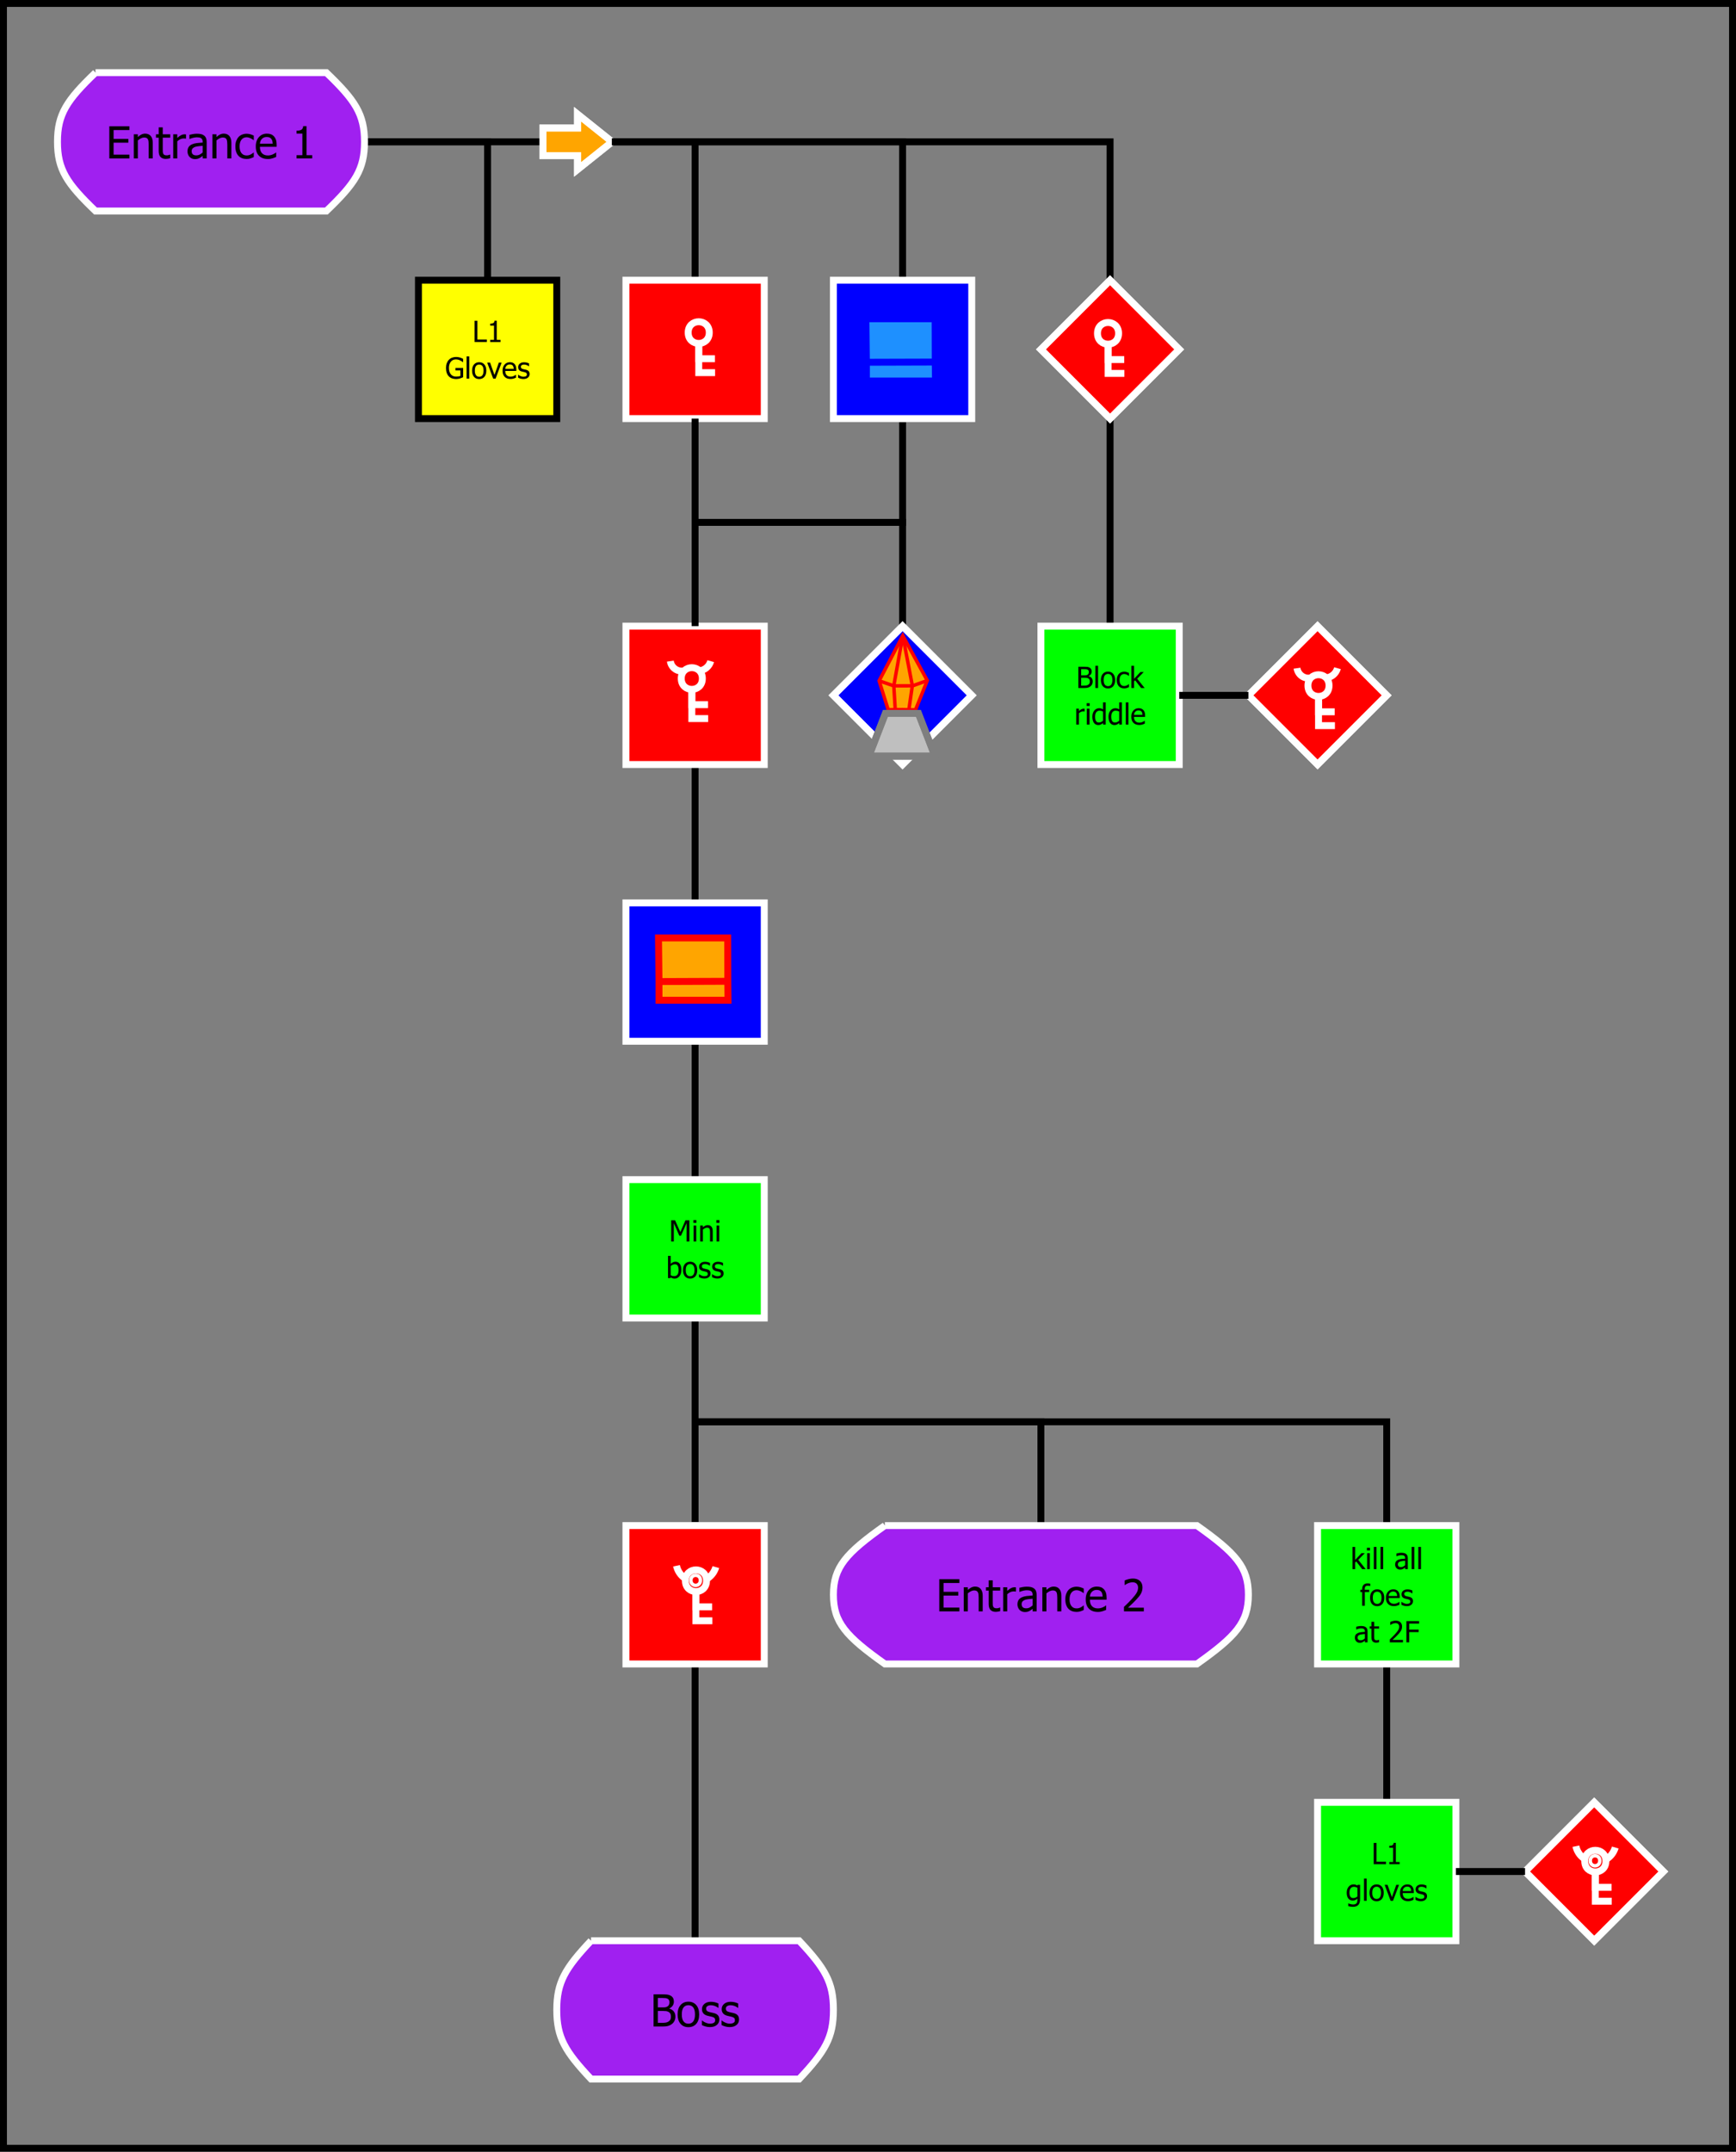 <?xml version="1.0" encoding="UTF-8"?>
<svg xmlns="http://www.w3.org/2000/svg" xmlns:xlink="http://www.w3.org/1999/xlink" width="502pt" height="622pt" viewBox="0 0 502 622" version="1.1">
<defs>
<g>
<symbol overflow="visible" id="glyph0-0">
<path style="stroke:none;" d="M 0.941 0 L 0.941 -9.301 L 6.758 -9.301 L 6.758 -8.203 L 2.18 -8.203 L 2.18 -5.652 L 6.445 -5.652 L 6.445 -4.555 L 2.18 -4.555 L 2.18 -1.098 L 6.758 -1.098 L 6.758 0 Z M 0.941 0 "/>
</symbol>
<symbol overflow="visible" id="glyph0-1">
<path style="stroke:none;" d="M 6.336 0 L 5.16 0 L 5.16 -3.973 C 5.156 -4.293 5.141 -4.59 5.113 -4.867 C 5.078 -5.145 5.02 -5.367 4.934 -5.535 C 4.84 -5.707 4.707 -5.836 4.535 -5.926 C 4.363 -6.008 4.129 -6.051 3.836 -6.055 C 3.543 -6.051 3.242 -5.973 2.934 -5.82 C 2.621 -5.66 2.316 -5.457 2.023 -5.211 L 2.023 0 L 0.848 0 L 0.848 -6.977 L 2.023 -6.977 L 2.023 -6.203 C 2.367 -6.512 2.715 -6.75 3.059 -6.922 C 3.402 -7.086 3.762 -7.172 4.141 -7.172 C 4.824 -7.172 5.363 -6.945 5.754 -6.492 C 6.141 -6.039 6.332 -5.383 6.336 -4.527 Z M 6.336 0 "/>
</symbol>
<symbol overflow="visible" id="glyph0-2">
<path style="stroke:none;" d="M 2.961 0.137 C 2.316 0.133 1.816 -0.047 1.461 -0.41 C 1.102 -0.773 0.926 -1.348 0.926 -2.137 L 0.926 -6.004 L 0.133 -6.004 L 0.133 -6.977 L 0.926 -6.977 L 0.926 -8.984 L 2.098 -8.984 L 2.098 -6.977 L 4.262 -6.977 L 4.262 -6.004 L 2.098 -6.004 L 2.098 -2.688 C 2.098 -2.332 2.102 -2.059 2.117 -1.867 C 2.125 -1.676 2.176 -1.496 2.262 -1.332 C 2.332 -1.184 2.445 -1.074 2.605 -1.004 C 2.762 -0.926 2.977 -0.891 3.25 -0.895 C 3.438 -0.891 3.621 -0.918 3.805 -0.977 C 3.98 -1.031 4.109 -1.078 4.191 -1.117 L 4.262 -1.117 L 4.262 -0.062 C 4.035 0 3.812 0.047 3.59 0.082 C 3.359 0.117 3.148 0.133 2.961 0.137 Z M 2.961 0.137 "/>
</symbol>
<symbol overflow="visible" id="glyph0-3">
<path style="stroke:none;" d="M 4.547 -5.715 L 4.484 -5.715 C 4.395 -5.738 4.305 -5.754 4.207 -5.762 C 4.105 -5.766 3.988 -5.77 3.855 -5.773 C 3.535 -5.77 3.219 -5.703 2.91 -5.566 C 2.594 -5.426 2.297 -5.219 2.023 -4.953 L 2.023 0 L 0.848 0 L 0.848 -6.977 L 2.023 -6.977 L 2.023 -5.941 C 2.449 -6.316 2.824 -6.582 3.145 -6.742 C 3.461 -6.895 3.77 -6.973 4.074 -6.977 C 4.191 -6.973 4.281 -6.969 4.344 -6.965 C 4.398 -6.957 4.469 -6.949 4.547 -6.941 Z M 4.547 -5.715 "/>
</symbol>
<symbol overflow="visible" id="glyph0-4">
<path style="stroke:none;" d="M 4.746 -1.719 L 4.746 -3.652 C 4.465 -3.625 4.109 -3.594 3.688 -3.551 C 3.258 -3.504 2.914 -3.441 2.656 -3.367 C 2.34 -3.27 2.082 -3.121 1.879 -2.926 C 1.672 -2.723 1.57 -2.449 1.574 -2.098 C 1.57 -1.699 1.684 -1.395 1.91 -1.191 C 2.137 -0.984 2.465 -0.883 2.898 -0.887 C 3.266 -0.883 3.602 -0.965 3.902 -1.125 C 4.203 -1.285 4.484 -1.48 4.746 -1.719 Z M 4.746 -0.742 C 4.652 -0.668 4.523 -0.57 4.363 -0.445 C 4.199 -0.32 4.043 -0.219 3.898 -0.145 C 3.688 -0.035 3.488 0.047 3.293 0.105 C 3.098 0.164 2.824 0.191 2.48 0.195 C 2.191 0.191 1.918 0.137 1.66 0.031 C 1.398 -0.078 1.172 -0.227 0.98 -0.426 C 0.789 -0.613 0.641 -0.848 0.531 -1.133 C 0.418 -1.41 0.363 -1.707 0.363 -2.023 C 0.363 -2.504 0.465 -2.918 0.668 -3.258 C 0.871 -3.594 1.191 -3.863 1.637 -4.066 C 2.023 -4.246 2.488 -4.367 3.023 -4.438 C 3.555 -4.504 4.129 -4.555 4.746 -4.59 L 4.746 -4.816 C 4.746 -5.09 4.703 -5.309 4.621 -5.48 C 4.535 -5.645 4.418 -5.777 4.273 -5.871 C 4.117 -5.965 3.934 -6.027 3.723 -6.062 C 3.504 -6.09 3.281 -6.105 3.055 -6.109 C 2.781 -6.105 2.465 -6.066 2.098 -5.988 C 1.73 -5.906 1.363 -5.785 1 -5.633 L 0.93 -5.633 L 0.93 -6.828 C 1.145 -6.887 1.453 -6.957 1.859 -7.031 C 2.262 -7.105 2.664 -7.141 3.062 -7.145 C 3.535 -7.141 3.938 -7.105 4.27 -7.031 C 4.598 -6.957 4.895 -6.82 5.16 -6.629 C 5.41 -6.434 5.598 -6.188 5.727 -5.883 C 5.848 -5.578 5.91 -5.207 5.914 -4.773 L 5.914 0 L 4.746 0 Z M 4.746 -0.742 "/>
</symbol>
<symbol overflow="visible" id="glyph0-5">
<path style="stroke:none;" d="M 3.621 0.156 C 3.145 0.152 2.703 0.082 2.305 -0.066 C 1.902 -0.211 1.559 -0.438 1.273 -0.738 C 0.984 -1.035 0.762 -1.41 0.605 -1.871 C 0.441 -2.324 0.363 -2.863 0.367 -3.48 C 0.363 -4.09 0.445 -4.617 0.613 -5.066 C 0.777 -5.508 0.996 -5.883 1.273 -6.191 C 1.547 -6.492 1.891 -6.727 2.301 -6.891 C 2.711 -7.055 3.152 -7.137 3.621 -7.141 C 4.004 -7.137 4.371 -7.082 4.73 -6.977 C 5.082 -6.867 5.402 -6.742 5.684 -6.602 L 5.684 -5.285 L 5.617 -5.285 C 5.531 -5.355 5.422 -5.434 5.293 -5.527 C 5.16 -5.613 5.004 -5.707 4.816 -5.809 C 4.652 -5.887 4.461 -5.961 4.242 -6.027 C 4.02 -6.086 3.805 -6.117 3.605 -6.121 C 2.992 -6.117 2.504 -5.887 2.137 -5.43 C 1.766 -4.969 1.582 -4.32 1.586 -3.48 C 1.582 -2.652 1.762 -2.008 2.121 -1.551 C 2.477 -1.09 2.969 -0.859 3.605 -0.863 C 3.984 -0.859 4.348 -0.938 4.695 -1.098 C 5.039 -1.254 5.348 -1.461 5.617 -1.711 L 5.684 -1.711 L 5.684 -0.395 C 5.566 -0.336 5.418 -0.27 5.246 -0.195 C 5.066 -0.117 4.91 -0.062 4.773 -0.023 C 4.57 0.031 4.391 0.074 4.234 0.109 C 4.074 0.137 3.871 0.152 3.621 0.156 Z M 3.621 0.156 "/>
</symbol>
<symbol overflow="visible" id="glyph0-6">
<path style="stroke:none;" d="M 3.879 0.164 C 2.766 0.164 1.902 -0.148 1.289 -0.777 C 0.672 -1.402 0.363 -2.293 0.367 -3.449 C 0.363 -4.582 0.66 -5.484 1.262 -6.16 C 1.855 -6.832 2.637 -7.172 3.598 -7.172 C 4.027 -7.172 4.41 -7.109 4.746 -6.984 C 5.078 -6.859 5.367 -6.664 5.621 -6.398 C 5.867 -6.129 6.059 -5.801 6.195 -5.418 C 6.328 -5.031 6.398 -4.559 6.398 -4.004 L 6.398 -3.367 L 1.562 -3.367 C 1.559 -2.551 1.762 -1.93 2.172 -1.504 C 2.578 -1.074 3.145 -0.859 3.867 -0.863 C 4.125 -0.859 4.375 -0.891 4.625 -0.949 C 4.867 -1.004 5.094 -1.078 5.297 -1.176 C 5.508 -1.266 5.688 -1.355 5.836 -1.449 C 5.98 -1.535 6.098 -1.621 6.195 -1.707 L 6.266 -1.707 L 6.266 -0.426 C 6.125 -0.367 5.953 -0.301 5.75 -0.223 C 5.543 -0.141 5.363 -0.074 5.203 -0.031 C 4.973 0.031 4.766 0.074 4.582 0.113 C 4.395 0.145 4.16 0.164 3.879 0.164 Z M 5.254 -4.266 C 5.242 -4.582 5.203 -4.855 5.141 -5.086 C 5.07 -5.312 4.977 -5.504 4.855 -5.664 C 4.715 -5.84 4.539 -5.973 4.324 -6.066 C 4.109 -6.152 3.844 -6.199 3.531 -6.203 C 3.215 -6.199 2.949 -6.152 2.734 -6.062 C 2.512 -5.965 2.312 -5.828 2.137 -5.652 C 1.961 -5.469 1.828 -5.266 1.734 -5.043 C 1.641 -4.82 1.582 -4.562 1.562 -4.266 Z M 5.254 -4.266 "/>
</symbol>
<symbol overflow="visible" id="glyph0-7">
<path style="stroke:none;" d=""/>
</symbol>
<symbol overflow="visible" id="glyph0-8">
<path style="stroke:none;" d="M 5.945 0 L 1.41 0 L 1.41 -0.949 L 3.098 -0.949 L 3.098 -7.184 L 1.41 -7.184 L 1.41 -8.031 C 2.047 -8.027 2.516 -8.117 2.82 -8.305 C 3.117 -8.484 3.289 -8.828 3.328 -9.332 L 4.297 -9.332 L 4.297 -0.949 L 5.945 -0.949 Z M 5.945 0 "/>
</symbol>
<symbol overflow="visible" id="glyph0-9">
<path style="stroke:none;" d="M 7.254 -2.855 C 7.254 -2.387 7.164 -1.98 6.988 -1.629 C 6.812 -1.273 6.578 -0.98 6.285 -0.754 C 5.93 -0.477 5.555 -0.281 5.156 -0.172 C 4.758 -0.055 4.242 0 3.609 0 L 0.941 0 L 0.941 -9.301 L 3.41 -9.301 C 4.07 -9.297 4.566 -9.277 4.898 -9.234 C 5.23 -9.191 5.547 -9.086 5.852 -8.926 C 6.184 -8.742 6.426 -8.508 6.582 -8.223 C 6.734 -7.93 6.812 -7.59 6.816 -7.203 C 6.812 -6.762 6.699 -6.371 6.469 -6.027 C 6.234 -5.68 5.914 -5.41 5.508 -5.215 L 5.508 -5.164 C 6.062 -5.012 6.492 -4.738 6.797 -4.344 C 7.102 -3.941 7.254 -3.445 7.254 -2.855 Z M 5.527 -7.027 C 5.523 -7.246 5.488 -7.441 5.414 -7.609 C 5.34 -7.773 5.219 -7.902 5.055 -8 C 4.852 -8.109 4.629 -8.18 4.383 -8.207 C 4.137 -8.23 3.797 -8.242 3.367 -8.246 L 2.18 -8.246 L 2.18 -5.523 L 3.586 -5.523 C 3.973 -5.52 4.258 -5.539 4.441 -5.582 C 4.621 -5.617 4.809 -5.699 5.008 -5.828 C 5.191 -5.945 5.324 -6.102 5.406 -6.301 C 5.484 -6.496 5.523 -6.738 5.527 -7.027 Z M 5.965 -2.805 C 5.965 -3.152 5.914 -3.441 5.812 -3.668 C 5.711 -3.895 5.508 -4.086 5.211 -4.246 C 5.012 -4.348 4.801 -4.414 4.57 -4.445 C 4.336 -4.473 4.008 -4.488 3.586 -4.492 L 2.18 -4.492 L 2.18 -1.055 L 3.188 -1.055 C 3.727 -1.055 4.152 -1.078 4.465 -1.129 C 4.777 -1.18 5.051 -1.285 5.289 -1.449 C 5.52 -1.605 5.691 -1.789 5.801 -2 C 5.91 -2.203 5.965 -2.473 5.965 -2.805 Z M 5.965 -2.805 "/>
</symbol>
<symbol overflow="visible" id="glyph0-10">
<path style="stroke:none;" d="M 6.59 -3.484 C 6.586 -2.309 6.301 -1.402 5.738 -0.762 C 5.168 -0.125 4.418 0.191 3.48 0.195 C 2.508 0.191 1.742 -0.133 1.188 -0.793 C 0.629 -1.449 0.352 -2.348 0.355 -3.484 C 0.352 -4.648 0.637 -5.555 1.215 -6.203 C 1.785 -6.848 2.543 -7.172 3.48 -7.172 C 4.418 -7.172 5.168 -6.848 5.738 -6.207 C 6.301 -5.559 6.586 -4.652 6.59 -3.484 Z M 5.379 -3.484 C 5.379 -4.387 5.211 -5.059 4.883 -5.5 C 4.551 -5.938 4.086 -6.156 3.48 -6.16 C 2.867 -6.156 2.395 -5.938 2.062 -5.5 C 1.73 -5.059 1.562 -4.387 1.566 -3.484 C 1.562 -2.605 1.73 -1.941 2.062 -1.492 C 2.395 -1.039 2.867 -0.812 3.48 -0.816 C 4.082 -0.812 4.547 -1.035 4.883 -1.48 C 5.211 -1.922 5.379 -2.59 5.379 -3.484 Z M 5.379 -3.484 "/>
</symbol>
<symbol overflow="visible" id="glyph0-11">
<path style="stroke:none;" d="M 2.734 0.168 C 2.266 0.164 1.828 0.105 1.426 -0.02 C 1.016 -0.141 0.68 -0.273 0.418 -0.418 L 0.418 -1.738 L 0.48 -1.738 C 0.582 -1.656 0.699 -1.566 0.832 -1.473 C 0.965 -1.375 1.145 -1.277 1.375 -1.176 C 1.574 -1.078 1.793 -0.996 2.031 -0.93 C 2.27 -0.855 2.52 -0.82 2.781 -0.824 C 2.965 -0.82 3.164 -0.844 3.379 -0.891 C 3.59 -0.934 3.75 -0.988 3.855 -1.055 C 4 -1.148 4.102 -1.25 4.168 -1.359 C 4.23 -1.469 4.266 -1.629 4.266 -1.848 C 4.266 -2.121 4.188 -2.332 4.035 -2.477 C 3.883 -2.617 3.613 -2.738 3.23 -2.836 C 3.074 -2.871 2.879 -2.914 2.641 -2.965 C 2.398 -3.016 2.176 -3.07 1.973 -3.129 C 1.438 -3.281 1.051 -3.52 0.812 -3.844 C 0.566 -4.164 0.445 -4.555 0.449 -5.016 C 0.445 -5.645 0.684 -6.156 1.16 -6.551 C 1.637 -6.945 2.266 -7.141 3.055 -7.145 C 3.438 -7.141 3.828 -7.094 4.223 -7 C 4.609 -6.902 4.938 -6.781 5.211 -6.641 L 5.211 -5.383 L 5.148 -5.383 C 4.848 -5.621 4.512 -5.809 4.145 -5.945 C 3.77 -6.082 3.398 -6.152 3.031 -6.152 C 2.641 -6.152 2.312 -6.07 2.047 -5.906 C 1.777 -5.742 1.645 -5.496 1.648 -5.172 C 1.645 -4.879 1.727 -4.66 1.887 -4.52 C 2.043 -4.371 2.297 -4.254 2.648 -4.168 C 2.82 -4.117 3.012 -4.074 3.23 -4.031 C 3.441 -3.984 3.668 -3.934 3.91 -3.879 C 4.422 -3.746 4.812 -3.531 5.074 -3.234 C 5.332 -2.934 5.461 -2.523 5.465 -2.012 C 5.461 -1.707 5.402 -1.422 5.285 -1.156 C 5.168 -0.883 4.992 -0.656 4.766 -0.469 C 4.512 -0.258 4.23 -0.102 3.918 0.004 C 3.602 0.109 3.207 0.164 2.734 0.168 Z M 2.734 0.168 "/>
</symbol>
<symbol overflow="visible" id="glyph0-12">
<path style="stroke:none;" d="M 6.422 0 L 0.68 0 L 0.68 -1.305 C 1.094 -1.695 1.48 -2.07 1.848 -2.43 C 2.211 -2.785 2.57 -3.156 2.922 -3.547 C 3.629 -4.32 4.113 -4.945 4.371 -5.418 C 4.629 -5.883 4.758 -6.367 4.762 -6.871 C 4.758 -7.125 4.715 -7.352 4.637 -7.551 C 4.551 -7.742 4.441 -7.906 4.305 -8.039 C 4.156 -8.164 3.988 -8.258 3.797 -8.32 C 3.605 -8.383 3.395 -8.414 3.168 -8.414 C 2.945 -8.414 2.723 -8.383 2.496 -8.328 C 2.27 -8.27 2.051 -8.203 1.844 -8.121 C 1.668 -8.051 1.5 -7.965 1.336 -7.863 C 1.172 -7.762 1.039 -7.676 0.941 -7.609 L 0.875 -7.609 L 0.875 -8.934 C 1.129 -9.059 1.488 -9.184 1.949 -9.309 C 2.406 -9.43 2.844 -9.492 3.262 -9.496 C 4.125 -9.492 4.805 -9.262 5.297 -8.805 C 5.789 -8.34 6.035 -7.715 6.035 -6.934 C 6.035 -6.566 5.992 -6.23 5.906 -5.926 C 5.82 -5.613 5.703 -5.328 5.555 -5.07 C 5.398 -4.797 5.211 -4.531 4.996 -4.266 C 4.777 -4 4.547 -3.738 4.309 -3.48 C 3.914 -3.055 3.48 -2.613 3 -2.156 C 2.52 -1.695 2.133 -1.332 1.848 -1.066 L 6.422 -1.066 Z M 6.422 0 "/>
</symbol>
<symbol overflow="visible" id="glyph1-0">
<path style="stroke:none;" d="M 4.188 0 L 0.625 0 L 0.625 -6.148 L 1.441 -6.148 L 1.441 -0.727 L 4.188 -0.727 Z M 4.188 0 "/>
</symbol>
<symbol overflow="visible" id="glyph1-1">
<path style="stroke:none;" d="M 3.93 0 L 0.934 0 L 0.934 -0.629 L 2.047 -0.629 L 2.047 -4.75 L 0.934 -4.75 L 0.934 -5.309 C 1.352 -5.309 1.664 -5.367 1.863 -5.488 C 2.062 -5.605 2.172 -5.832 2.199 -6.168 L 2.84 -6.168 L 2.84 -0.629 L 3.93 -0.629 Z M 3.93 0 "/>
</symbol>
<symbol overflow="visible" id="glyph1-2">
<path style="stroke:none;" d="M 3.195 0.121 C 2.758 0.117 2.359 0.055 2 -0.078 C 1.637 -0.207 1.328 -0.41 1.074 -0.68 C 0.809 -0.953 0.609 -1.289 0.477 -1.691 C 0.336 -2.094 0.27 -2.559 0.273 -3.082 C 0.27 -3.574 0.34 -4.016 0.48 -4.41 C 0.621 -4.801 0.82 -5.137 1.078 -5.418 C 1.328 -5.688 1.633 -5.895 2 -6.043 C 2.363 -6.184 2.766 -6.258 3.203 -6.262 C 3.41 -6.258 3.609 -6.242 3.801 -6.215 C 3.988 -6.18 4.168 -6.137 4.344 -6.09 C 4.477 -6.043 4.633 -5.988 4.805 -5.918 C 4.973 -5.844 5.109 -5.781 5.215 -5.73 L 5.215 -4.746 L 5.145 -4.746 C 5.043 -4.836 4.938 -4.922 4.828 -5.004 C 4.719 -5.082 4.562 -5.168 4.367 -5.266 C 4.199 -5.348 4.012 -5.418 3.797 -5.473 C 3.582 -5.527 3.352 -5.555 3.105 -5.555 C 2.512 -5.555 2.031 -5.328 1.672 -4.883 C 1.305 -4.434 1.125 -3.844 1.125 -3.105 C 1.125 -2.691 1.172 -2.328 1.27 -2.023 C 1.363 -1.711 1.5 -1.449 1.684 -1.238 C 1.855 -1.023 2.07 -0.863 2.32 -0.754 C 2.57 -0.641 2.852 -0.586 3.164 -0.586 C 3.395 -0.586 3.621 -0.602 3.852 -0.633 C 4.078 -0.664 4.273 -0.715 4.43 -0.785 L 4.43 -2.375 L 3.012 -2.375 L 3.012 -3.094 L 5.238 -3.094 L 5.238 -0.41 C 5.133 -0.363 4.992 -0.301 4.82 -0.23 C 4.645 -0.156 4.48 -0.102 4.332 -0.062 C 4.129 -0.004 3.949 0.039 3.785 0.074 C 3.621 0.102 3.422 0.117 3.195 0.121 Z M 3.195 0.121 "/>
</symbol>
<symbol overflow="visible" id="glyph1-3">
<path style="stroke:none;" d="M 1.355 0 L 0.578 0 L 0.578 -6.426 L 1.355 -6.426 Z M 1.355 0 "/>
</symbol>
<symbol overflow="visible" id="glyph1-4">
<path style="stroke:none;" d="M 4.355 -2.305 C 4.352 -1.523 4.164 -0.926 3.793 -0.504 C 3.418 -0.082 2.922 0.129 2.301 0.129 C 1.656 0.129 1.152 -0.086 0.785 -0.523 C 0.418 -0.957 0.234 -1.551 0.234 -2.305 C 0.234 -3.07 0.422 -3.672 0.801 -4.102 C 1.18 -4.527 1.68 -4.738 2.301 -4.742 C 2.922 -4.738 3.418 -4.527 3.793 -4.102 C 4.164 -3.676 4.352 -3.074 4.355 -2.305 Z M 3.555 -2.305 C 3.551 -2.898 3.441 -3.344 3.227 -3.633 C 3.008 -3.922 2.699 -4.066 2.301 -4.07 C 1.891 -4.066 1.578 -3.922 1.363 -3.633 C 1.141 -3.344 1.031 -2.898 1.035 -2.305 C 1.031 -1.723 1.141 -1.285 1.363 -0.988 C 1.578 -0.688 1.891 -0.539 2.301 -0.539 C 2.695 -0.539 3.004 -0.684 3.227 -0.98 C 3.441 -1.27 3.551 -1.711 3.555 -2.305 Z M 3.555 -2.305 "/>
</symbol>
<symbol overflow="visible" id="glyph1-5">
<path style="stroke:none;" d="M 4.188 -4.613 L 2.449 0 L 1.75 0 L 0.023 -4.613 L 0.863 -4.613 L 2.125 -1.055 L 3.379 -4.613 Z M 4.188 -4.613 "/>
</symbol>
<symbol overflow="visible" id="glyph1-6">
<path style="stroke:none;" d="M 2.562 0.105 C 1.824 0.105 1.254 -0.102 0.852 -0.516 C 0.441 -0.93 0.238 -1.516 0.242 -2.281 C 0.238 -3.027 0.438 -3.625 0.832 -4.074 C 1.227 -4.516 1.742 -4.738 2.379 -4.742 C 2.664 -4.738 2.914 -4.699 3.137 -4.617 C 3.355 -4.531 3.551 -4.398 3.715 -4.227 C 3.879 -4.047 4.004 -3.832 4.094 -3.582 C 4.18 -3.324 4.223 -3.016 4.227 -2.648 L 4.227 -2.227 L 1.031 -2.227 C 1.031 -1.688 1.164 -1.277 1.434 -0.996 C 1.703 -0.711 2.078 -0.566 2.555 -0.57 C 2.727 -0.566 2.895 -0.586 3.059 -0.625 C 3.223 -0.66 3.367 -0.711 3.5 -0.777 C 3.637 -0.836 3.758 -0.898 3.855 -0.961 C 3.949 -1.02 4.027 -1.074 4.098 -1.129 L 4.141 -1.129 L 4.141 -0.281 C 4.047 -0.242 3.934 -0.195 3.801 -0.145 C 3.664 -0.09 3.543 -0.047 3.441 -0.02 C 3.285 0.023 3.148 0.051 3.027 0.074 C 2.902 0.094 2.746 0.105 2.562 0.105 Z M 3.473 -2.82 C 3.465 -3.023 3.441 -3.203 3.398 -3.359 C 3.352 -3.508 3.285 -3.637 3.207 -3.746 C 3.113 -3.855 3 -3.945 2.859 -4.008 C 2.719 -4.07 2.543 -4.102 2.332 -4.102 C 2.125 -4.102 1.949 -4.07 1.805 -4.008 C 1.66 -3.945 1.527 -3.855 1.414 -3.738 C 1.293 -3.613 1.207 -3.477 1.148 -3.332 C 1.086 -3.184 1.047 -3.012 1.031 -2.82 Z M 3.473 -2.82 "/>
</symbol>
<symbol overflow="visible" id="glyph1-7">
<path style="stroke:none;" d="M 1.809 0.113 C 1.5 0.109 1.211 0.07 0.941 -0.012 C 0.672 -0.094 0.449 -0.18 0.277 -0.277 L 0.277 -1.148 L 0.316 -1.148 C 0.383 -1.094 0.461 -1.035 0.551 -0.973 C 0.637 -0.91 0.754 -0.844 0.91 -0.777 C 1.035 -0.711 1.18 -0.656 1.344 -0.613 C 1.5 -0.566 1.664 -0.543 1.836 -0.547 C 1.957 -0.543 2.09 -0.559 2.234 -0.59 C 2.371 -0.617 2.477 -0.652 2.547 -0.699 C 2.641 -0.758 2.711 -0.824 2.754 -0.898 C 2.797 -0.969 2.816 -1.078 2.82 -1.223 C 2.816 -1.406 2.766 -1.547 2.668 -1.641 C 2.566 -1.734 2.391 -1.812 2.137 -1.875 C 2.031 -1.898 1.902 -1.926 1.746 -1.961 C 1.586 -1.992 1.438 -2.027 1.305 -2.07 C 0.949 -2.168 0.691 -2.328 0.535 -2.543 C 0.371 -2.754 0.293 -3.012 0.297 -3.316 C 0.293 -3.73 0.449 -4.066 0.766 -4.332 C 1.078 -4.59 1.496 -4.723 2.02 -4.723 C 2.273 -4.723 2.531 -4.691 2.789 -4.629 C 3.047 -4.566 3.266 -4.484 3.445 -4.391 L 3.445 -3.559 L 3.402 -3.559 C 3.203 -3.715 2.98 -3.84 2.738 -3.93 C 2.492 -4.02 2.25 -4.066 2.004 -4.066 C 1.746 -4.066 1.527 -4.012 1.352 -3.906 C 1.176 -3.797 1.09 -3.633 1.09 -3.418 C 1.09 -3.223 1.141 -3.078 1.246 -2.984 C 1.348 -2.887 1.516 -2.812 1.75 -2.754 C 1.863 -2.723 1.992 -2.691 2.137 -2.664 C 2.277 -2.633 2.426 -2.598 2.586 -2.562 C 2.922 -2.477 3.18 -2.336 3.355 -2.137 C 3.523 -1.938 3.609 -1.668 3.613 -1.328 C 3.609 -1.129 3.57 -0.941 3.496 -0.766 C 3.414 -0.586 3.301 -0.434 3.152 -0.309 C 2.984 -0.168 2.797 -0.066 2.59 0.004 C 2.383 0.074 2.121 0.109 1.809 0.113 Z M 1.809 0.113 "/>
</symbol>
<symbol overflow="visible" id="glyph1-8">
<path style="stroke:none;" d="M 5.895 0 L 5.074 0 L 5.074 -5.297 L 3.473 -1.691 L 2.977 -1.691 L 1.387 -5.297 L 1.387 0 L 0.625 0 L 0.625 -6.148 L 1.738 -6.148 L 3.273 -2.727 L 4.758 -6.148 L 5.895 -6.148 Z M 5.895 0 "/>
</symbol>
<symbol overflow="visible" id="glyph1-9">
<path style="stroke:none;" d="M 1.355 0 L 0.578 0 L 0.578 -4.613 L 1.355 -4.613 Z M 1.406 -5.383 L 0.523 -5.383 L 0.523 -6.191 L 1.406 -6.191 Z M 1.406 -5.383 "/>
</symbol>
<symbol overflow="visible" id="glyph1-10">
<path style="stroke:none;" d="M 4.188 0 L 3.41 0 L 3.41 -2.625 C 3.41 -2.836 3.398 -3.031 3.379 -3.219 C 3.355 -3.398 3.316 -3.547 3.262 -3.66 C 3.195 -3.773 3.105 -3.859 2.996 -3.914 C 2.879 -3.969 2.727 -3.996 2.535 -4 C 2.34 -3.996 2.141 -3.945 1.938 -3.844 C 1.73 -3.742 1.531 -3.609 1.34 -3.445 L 1.34 0 L 0.562 0 L 0.562 -4.613 L 1.34 -4.613 L 1.34 -4.102 C 1.566 -4.305 1.793 -4.461 2.023 -4.574 C 2.246 -4.684 2.484 -4.738 2.738 -4.742 C 3.188 -4.738 3.543 -4.59 3.801 -4.293 C 4.055 -3.992 4.184 -3.559 4.188 -2.992 Z M 4.188 0 "/>
</symbol>
<symbol overflow="visible" id="glyph1-11">
<path style="stroke:none;" d="M 3.629 -2.32 C 3.625 -2.871 3.543 -3.289 3.375 -3.574 C 3.207 -3.855 2.938 -3.996 2.57 -4 C 2.355 -3.996 2.141 -3.945 1.926 -3.852 C 1.707 -3.75 1.512 -3.625 1.34 -3.477 L 1.34 -0.836 C 1.531 -0.738 1.703 -0.668 1.859 -0.629 C 2.008 -0.586 2.176 -0.566 2.359 -0.57 C 2.754 -0.566 3.062 -0.707 3.289 -0.992 C 3.512 -1.27 3.625 -1.715 3.629 -2.32 Z M 4.43 -2.383 C 4.43 -1.625 4.246 -1.016 3.879 -0.559 C 3.512 -0.098 3.055 0.129 2.508 0.129 C 2.254 0.129 2.039 0.098 1.863 0.035 C 1.684 -0.027 1.508 -0.109 1.34 -0.215 L 1.289 0 L 0.562 0 L 0.562 -6.426 L 1.34 -6.426 L 1.34 -4.129 C 1.531 -4.305 1.742 -4.449 1.973 -4.566 C 2.199 -4.68 2.457 -4.738 2.75 -4.742 C 3.266 -4.738 3.676 -4.531 3.98 -4.113 C 4.277 -3.695 4.43 -3.117 4.43 -2.383 Z M 4.43 -2.383 "/>
</symbol>
<symbol overflow="visible" id="glyph1-12">
<path style="stroke:none;" d="M 4.793 -1.887 C 4.793 -1.582 4.734 -1.312 4.621 -1.078 C 4.504 -0.844 4.348 -0.648 4.152 -0.5 C 3.922 -0.312 3.676 -0.184 3.41 -0.113 C 3.145 -0.035 2.801 0 2.387 0 L 0.625 0 L 0.625 -6.148 L 2.254 -6.148 C 2.688 -6.145 3.016 -6.133 3.238 -6.105 C 3.453 -6.074 3.664 -6.004 3.871 -5.902 C 4.086 -5.777 4.246 -5.621 4.352 -5.434 C 4.449 -5.238 4.5 -5.016 4.504 -4.762 C 4.5 -4.469 4.422 -4.211 4.273 -3.984 C 4.117 -3.754 3.906 -3.574 3.641 -3.449 L 3.641 -3.414 C 4.004 -3.312 4.289 -3.133 4.492 -2.871 C 4.691 -2.605 4.793 -2.277 4.793 -1.887 Z M 3.656 -4.645 C 3.656 -4.789 3.629 -4.918 3.582 -5.031 C 3.527 -5.137 3.449 -5.223 3.34 -5.289 C 3.207 -5.363 3.059 -5.41 2.898 -5.426 C 2.734 -5.441 2.512 -5.449 2.227 -5.449 L 1.441 -5.449 L 1.441 -3.652 L 2.371 -3.652 C 2.625 -3.648 2.812 -3.664 2.934 -3.691 C 3.055 -3.715 3.18 -3.766 3.312 -3.852 C 3.43 -3.93 3.52 -4.035 3.574 -4.164 C 3.629 -4.293 3.656 -4.453 3.656 -4.645 Z M 3.945 -1.855 C 3.941 -2.082 3.91 -2.273 3.844 -2.426 C 3.777 -2.574 3.645 -2.699 3.445 -2.809 C 3.312 -2.871 3.168 -2.914 3.02 -2.938 C 2.863 -2.953 2.648 -2.965 2.371 -2.969 L 1.441 -2.969 L 1.441 -0.699 L 2.105 -0.699 C 2.461 -0.695 2.746 -0.711 2.953 -0.746 C 3.156 -0.777 3.336 -0.848 3.496 -0.957 C 3.648 -1.059 3.762 -1.18 3.836 -1.32 C 3.906 -1.453 3.941 -1.633 3.945 -1.855 Z M 3.945 -1.855 "/>
</symbol>
<symbol overflow="visible" id="glyph1-13">
<path style="stroke:none;" d="M 2.395 0.102 C 2.078 0.098 1.789 0.055 1.523 -0.043 C 1.258 -0.137 1.031 -0.285 0.844 -0.488 C 0.652 -0.684 0.504 -0.934 0.398 -1.234 C 0.293 -1.535 0.238 -1.891 0.242 -2.301 C 0.238 -2.703 0.293 -3.051 0.406 -3.348 C 0.512 -3.637 0.66 -3.887 0.844 -4.094 C 1.023 -4.293 1.246 -4.445 1.52 -4.555 C 1.789 -4.66 2.082 -4.715 2.395 -4.719 C 2.645 -4.715 2.887 -4.68 3.125 -4.609 C 3.359 -4.535 3.57 -4.453 3.758 -4.363 L 3.758 -3.492 L 3.711 -3.492 C 3.652 -3.539 3.582 -3.59 3.5 -3.652 C 3.41 -3.711 3.305 -3.773 3.184 -3.84 C 3.074 -3.891 2.949 -3.941 2.805 -3.984 C 2.656 -4.023 2.516 -4.043 2.383 -4.047 C 1.98 -4.043 1.656 -3.891 1.414 -3.59 C 1.168 -3.281 1.047 -2.852 1.051 -2.301 C 1.047 -1.754 1.164 -1.328 1.402 -1.027 C 1.633 -0.719 1.961 -0.566 2.383 -0.57 C 2.633 -0.566 2.875 -0.621 3.105 -0.727 C 3.332 -0.828 3.531 -0.961 3.711 -1.133 L 3.758 -1.133 L 3.758 -0.262 C 3.676 -0.223 3.582 -0.18 3.469 -0.129 C 3.352 -0.078 3.246 -0.039 3.156 -0.016 C 3.02 0.023 2.902 0.051 2.801 0.07 C 2.695 0.09 2.559 0.098 2.395 0.102 Z M 2.395 0.102 "/>
</symbol>
<symbol overflow="visible" id="glyph1-14">
<path style="stroke:none;" d="M 4.387 0 L 3.367 0 L 1.645 -2.227 L 1.34 -1.93 L 1.34 0 L 0.562 0 L 0.562 -6.426 L 1.34 -6.426 L 1.34 -2.664 L 3.164 -4.613 L 4.129 -4.613 L 2.234 -2.684 Z M 4.387 0 "/>
</symbol>
<symbol overflow="visible" id="glyph1-15">
<path style="stroke:none;" d="M 3.008 -3.777 L 2.965 -3.777 C 2.906 -3.793 2.844 -3.805 2.781 -3.809 C 2.715 -3.812 2.637 -3.812 2.547 -3.816 C 2.336 -3.812 2.129 -3.77 1.922 -3.68 C 1.715 -3.586 1.52 -3.449 1.34 -3.273 L 1.34 0 L 0.562 0 L 0.562 -4.613 L 1.34 -4.613 L 1.34 -3.926 C 1.617 -4.176 1.863 -4.352 2.078 -4.457 C 2.285 -4.559 2.488 -4.609 2.691 -4.613 C 2.77 -4.609 2.832 -4.609 2.871 -4.605 C 2.91 -4.602 2.953 -4.594 3.008 -4.586 Z M 3.008 -3.777 "/>
</symbol>
<symbol overflow="visible" id="glyph1-16">
<path style="stroke:none;" d="M 4.113 0 L 3.336 0 L 3.336 -0.473 C 3.211 -0.367 3.109 -0.281 3.023 -0.219 C 2.934 -0.148 2.828 -0.09 2.715 -0.039 C 2.598 0.016 2.484 0.055 2.367 0.086 C 2.25 0.113 2.113 0.129 1.957 0.129 C 1.707 0.129 1.473 0.078 1.262 -0.027 C 1.043 -0.133 0.863 -0.285 0.719 -0.488 C 0.566 -0.688 0.449 -0.938 0.367 -1.238 C 0.281 -1.535 0.238 -1.879 0.242 -2.27 C 0.238 -2.672 0.293 -3.023 0.398 -3.32 C 0.504 -3.613 0.648 -3.871 0.836 -4.098 C 1 -4.293 1.203 -4.453 1.441 -4.57 C 1.68 -4.684 1.93 -4.738 2.191 -4.742 C 2.422 -4.738 2.621 -4.715 2.793 -4.664 C 2.961 -4.609 3.141 -4.527 3.336 -4.426 L 3.336 -6.426 L 4.113 -6.426 Z M 3.336 -1.125 L 3.336 -3.781 C 3.141 -3.871 2.969 -3.938 2.816 -3.977 C 2.664 -4.012 2.5 -4.031 2.32 -4.031 C 1.922 -4.031 1.609 -3.879 1.383 -3.582 C 1.156 -3.277 1.043 -2.848 1.043 -2.289 C 1.043 -1.742 1.129 -1.324 1.305 -1.039 C 1.477 -0.75 1.754 -0.609 2.141 -0.609 C 2.34 -0.609 2.547 -0.652 2.754 -0.746 C 2.957 -0.836 3.148 -0.965 3.336 -1.125 Z M 3.336 -1.125 "/>
</symbol>
<symbol overflow="visible" id="glyph1-17">
<path style="stroke:none;" d="M 3.336 -1.25 L 3.336 -3.781 C 3.141 -3.871 2.965 -3.938 2.801 -3.98 C 2.637 -4.02 2.473 -4.043 2.312 -4.043 C 1.918 -4.043 1.609 -3.898 1.383 -3.609 C 1.156 -3.32 1.043 -2.906 1.043 -2.367 C 1.043 -1.852 1.129 -1.461 1.301 -1.195 C 1.473 -0.93 1.75 -0.797 2.141 -0.797 C 2.336 -0.797 2.543 -0.836 2.762 -0.914 C 2.973 -0.992 3.164 -1.102 3.336 -1.25 Z M 0.727 0.738 C 0.777 0.762 0.852 0.789 0.957 0.828 C 1.055 0.859 1.172 0.895 1.305 0.934 C 1.445 0.965 1.578 0.996 1.699 1.02 C 1.82 1.043 1.953 1.055 2.098 1.055 C 2.336 1.055 2.539 1.02 2.707 0.957 C 2.871 0.891 3 0.805 3.098 0.695 C 3.184 0.578 3.246 0.445 3.281 0.301 C 3.316 0.148 3.332 -0.016 3.336 -0.207 L 3.336 -0.609 C 3.125 -0.43 2.922 -0.293 2.719 -0.207 C 2.516 -0.117 2.262 -0.074 1.965 -0.078 C 1.434 -0.074 1.016 -0.27 0.707 -0.664 C 0.395 -1.051 0.238 -1.613 0.242 -2.352 C 0.238 -2.727 0.293 -3.066 0.402 -3.367 C 0.508 -3.66 0.652 -3.91 0.84 -4.121 C 1.008 -4.316 1.215 -4.469 1.453 -4.578 C 1.688 -4.684 1.93 -4.738 2.188 -4.742 C 2.422 -4.738 2.629 -4.711 2.809 -4.656 C 2.98 -4.598 3.156 -4.516 3.336 -4.414 L 3.383 -4.613 L 4.113 -4.613 L 4.113 -0.523 C 4.113 0.258 3.941 0.828 3.602 1.195 C 3.258 1.562 2.734 1.746 2.035 1.746 C 1.805 1.746 1.574 1.727 1.344 1.691 C 1.105 1.656 0.887 1.609 0.684 1.547 L 0.684 0.738 Z M 0.727 0.738 "/>
</symbol>
<symbol overflow="visible" id="glyph1-18">
<path style="stroke:none;" d=""/>
</symbol>
<symbol overflow="visible" id="glyph1-19">
<path style="stroke:none;" d="M 3.137 -1.137 L 3.137 -2.414 C 2.949 -2.398 2.719 -2.375 2.438 -2.348 C 2.156 -2.316 1.926 -2.277 1.754 -2.227 C 1.543 -2.16 1.375 -2.062 1.242 -1.934 C 1.105 -1.801 1.035 -1.617 1.039 -1.387 C 1.035 -1.121 1.109 -0.922 1.262 -0.789 C 1.41 -0.652 1.629 -0.586 1.918 -0.586 C 2.16 -0.586 2.383 -0.637 2.582 -0.746 C 2.777 -0.848 2.961 -0.98 3.137 -1.137 Z M 3.137 -0.492 C 3.07 -0.445 2.988 -0.379 2.883 -0.293 C 2.777 -0.207 2.676 -0.141 2.578 -0.094 C 2.438 -0.023 2.301 0.031 2.176 0.07 C 2.043 0.109 1.867 0.129 1.641 0.129 C 1.449 0.129 1.266 0.09 1.098 0.02 C 0.926 -0.051 0.777 -0.148 0.648 -0.281 C 0.52 -0.406 0.418 -0.562 0.348 -0.75 C 0.27 -0.934 0.234 -1.129 0.238 -1.34 C 0.234 -1.656 0.301 -1.926 0.441 -2.152 C 0.574 -2.371 0.789 -2.551 1.082 -2.688 C 1.336 -2.805 1.641 -2.887 1.996 -2.934 C 2.348 -2.977 2.727 -3.012 3.137 -3.035 L 3.137 -3.184 C 3.133 -3.363 3.105 -3.512 3.055 -3.621 C 2.996 -3.73 2.922 -3.816 2.824 -3.883 C 2.723 -3.941 2.602 -3.984 2.461 -4.008 C 2.316 -4.027 2.168 -4.035 2.02 -4.039 C 1.836 -4.035 1.625 -4.008 1.387 -3.957 C 1.141 -3.902 0.898 -3.828 0.66 -3.727 L 0.617 -3.727 L 0.617 -4.512 C 0.754 -4.551 0.961 -4.594 1.23 -4.648 C 1.496 -4.695 1.758 -4.723 2.023 -4.723 C 2.336 -4.723 2.605 -4.695 2.824 -4.648 C 3.043 -4.594 3.238 -4.508 3.41 -4.383 C 3.578 -4.254 3.703 -4.09 3.785 -3.891 C 3.867 -3.688 3.906 -3.441 3.91 -3.156 L 3.91 0 L 3.137 0 Z M 3.137 -0.492 "/>
</symbol>
<symbol overflow="visible" id="glyph1-20">
<path style="stroke:none;" d="M 2.988 -5.684 L 2.949 -5.684 C 2.875 -5.707 2.777 -5.73 2.648 -5.754 C 2.52 -5.777 2.402 -5.789 2.305 -5.789 C 1.973 -5.789 1.738 -5.715 1.602 -5.566 C 1.461 -5.418 1.395 -5.152 1.395 -4.77 L 1.395 -4.613 L 2.68 -4.613 L 2.68 -3.969 L 1.422 -3.969 L 1.422 0 L 0.645 0 L 0.645 -3.969 L 0.121 -3.969 L 0.121 -4.613 L 0.645 -4.613 L 0.645 -4.766 C 0.645 -5.316 0.777 -5.738 1.043 -6.031 C 1.309 -6.316 1.691 -6.461 2.191 -6.465 C 2.332 -6.461 2.473 -6.453 2.613 -6.441 C 2.75 -6.426 2.875 -6.41 2.988 -6.391 Z M 2.988 -5.684 "/>
</symbol>
<symbol overflow="visible" id="glyph1-21">
<path style="stroke:none;" d="M 1.957 0.09 C 1.531 0.086 1.199 -0.031 0.965 -0.27 C 0.727 -0.512 0.609 -0.891 0.609 -1.414 L 0.609 -3.969 L 0.086 -3.969 L 0.086 -4.613 L 0.609 -4.613 L 0.609 -5.938 L 1.387 -5.938 L 1.387 -4.613 L 2.816 -4.613 L 2.816 -3.969 L 1.387 -3.969 L 1.387 -1.777 C 1.383 -1.539 1.387 -1.359 1.398 -1.234 C 1.406 -1.105 1.438 -0.988 1.496 -0.879 C 1.539 -0.781 1.617 -0.707 1.723 -0.66 C 1.824 -0.609 1.965 -0.586 2.148 -0.59 C 2.27 -0.586 2.391 -0.605 2.512 -0.645 C 2.629 -0.684 2.715 -0.715 2.77 -0.738 L 2.816 -0.738 L 2.816 -0.043 C 2.668 0 2.52 0.027 2.371 0.055 C 2.219 0.074 2.082 0.086 1.957 0.09 Z M 1.957 0.09 "/>
</symbol>
<symbol overflow="visible" id="glyph1-22">
<path style="stroke:none;" d="M 4.246 0 L 0.449 0 L 0.449 -0.863 C 0.719 -1.117 0.977 -1.367 1.223 -1.605 C 1.461 -1.84 1.699 -2.086 1.934 -2.344 C 2.398 -2.859 2.715 -3.27 2.891 -3.582 C 3.059 -3.887 3.145 -4.207 3.148 -4.543 C 3.145 -4.707 3.117 -4.859 3.066 -4.992 C 3.008 -5.121 2.934 -5.227 2.844 -5.316 C 2.742 -5.395 2.633 -5.457 2.508 -5.5 C 2.383 -5.539 2.242 -5.559 2.094 -5.562 C 1.945 -5.559 1.797 -5.539 1.648 -5.504 C 1.496 -5.465 1.355 -5.422 1.219 -5.367 C 1.102 -5.32 0.988 -5.262 0.883 -5.199 C 0.773 -5.129 0.688 -5.074 0.625 -5.031 L 0.578 -5.031 L 0.578 -5.906 C 0.746 -5.988 0.984 -6.07 1.289 -6.152 C 1.594 -6.234 1.883 -6.273 2.156 -6.277 C 2.727 -6.273 3.172 -6.121 3.5 -5.82 C 3.82 -5.512 3.984 -5.102 3.988 -4.582 C 3.984 -4.34 3.957 -4.117 3.902 -3.918 C 3.848 -3.711 3.77 -3.523 3.672 -3.352 C 3.566 -3.172 3.445 -2.992 3.305 -2.82 C 3.16 -2.641 3.008 -2.469 2.848 -2.301 C 2.59 -2.016 2.301 -1.723 1.984 -1.422 C 1.664 -1.117 1.41 -0.879 1.223 -0.707 L 4.246 -0.707 Z M 4.246 0 "/>
</symbol>
<symbol overflow="visible" id="glyph1-23">
<path style="stroke:none;" d="M 4.305 -5.422 L 1.441 -5.422 L 1.441 -3.688 L 4.184 -3.688 L 4.184 -2.961 L 1.441 -2.961 L 1.441 0 L 0.625 0 L 0.625 -6.148 L 4.305 -6.148 Z M 4.305 -5.422 "/>
</symbol>
</g>
</defs>
<g id="surface27179">
<rect x="0" y="0" width="502" height="622" style="fill:rgb(49.804%,49.804%,49.804%);fill-opacity:1;stroke:none;"/>
<path style="fill:none;stroke-width:0.1;stroke-linecap:butt;stroke-linejoin:miter;stroke:rgb(0%,0%,0%);stroke-opacity:1;stroke-miterlimit:10;" d="M 15 -1 L 40 -1 L 40 30 L 15 30 Z M 15 -1 " transform="matrix(20,0,0,20,-299,21)"/>
<path style="fill:none;stroke-width:0.1;stroke-linecap:butt;stroke-linejoin:miter;stroke:rgb(0%,0%,0%);stroke-opacity:1;stroke-miterlimit:10;" d="M 20.007 1.018 L 20.007 1 L 22 1 L 22 3 " transform="matrix(20,0,0,20,-299,21)"/>
<path style="fill:none;stroke-width:0.1;stroke-linecap:butt;stroke-linejoin:miter;stroke:rgb(0%,0%,0%);stroke-opacity:1;stroke-miterlimit:10;" d="M 20.086 1 L 22.751 1 " transform="matrix(20,0,0,20,-299,21)"/>
<path style="fill-rule:evenodd;fill:rgb(100%,64.706%,0%);fill-opacity:1;stroke-width:0.1;stroke-linecap:butt;stroke-linejoin:miter;stroke:rgb(100%,100%,100%);stroke-opacity:1;stroke-miterlimit:10;" d="M 22.8 0.8 L 23.3 0.8 L 23.3 0.6 L 23.8 1 L 23.3 1.4 L 23.3 1.2 L 22.8 1.2 Z M 22.8 0.8 " transform="matrix(20,0,0,20,-299,21)"/>
<path style="fill:none;stroke-width:0.1;stroke-linecap:butt;stroke-linejoin:miter;stroke:rgb(100%,100%,100%);stroke-opacity:1;stroke-miterlimit:10;" d="M 22.8 0.8 L 23.3 0.8 L 23.3 0.6 L 23.8 1 L 23.3 1.4 L 23.3 1.2 L 22.8 1.2 Z M 22.8 0.8 " transform="matrix(20,0,0,20,-299,21)"/>
<path style="fill:none;stroke-width:0.1;stroke-linecap:butt;stroke-linejoin:miter;stroke:rgb(0%,0%,0%);stroke-opacity:1;stroke-miterlimit:10;" d="M 23.8 1 L 28 1 L 28 3 " transform="matrix(20,0,0,20,-299,21)"/>
<path style="fill:none;stroke-width:0.1;stroke-linecap:butt;stroke-linejoin:miter;stroke:rgb(0%,0%,0%);stroke-opacity:1;stroke-miterlimit:10;" d="M 23.8 1 L 31 1 L 31 3 " transform="matrix(20,0,0,20,-299,21)"/>
<path style="fill:none;stroke-width:0.1;stroke-linecap:butt;stroke-linejoin:miter;stroke:rgb(0%,0%,0%);stroke-opacity:1;stroke-miterlimit:10;" d="M 31 5 L 31 8.276 L 31 8 " transform="matrix(20,0,0,20,-299,21)"/>
<path style="fill:none;stroke-width:0.1;stroke-linecap:butt;stroke-linejoin:miter;stroke:rgb(0%,0%,0%);stroke-opacity:1;stroke-miterlimit:10;" d="M 28 5.05 L 28 6.5 L 25 6.5 L 25 5 " transform="matrix(20,0,0,20,-299,21)"/>
<path style="fill:none;stroke-width:0.1;stroke-linecap:butt;stroke-linejoin:miter;stroke:rgb(0%,0%,0%);stroke-opacity:1;stroke-miterlimit:10;" d="M 25 5 L 25 6.5 L 28 6.5 L 28 8 " transform="matrix(20,0,0,20,-299,21)"/>
<path style="fill:none;stroke-width:0.1;stroke-linecap:butt;stroke-linejoin:miter;stroke:rgb(0%,0%,0%);stroke-opacity:1;stroke-miterlimit:10;" d="M 25 10 L 25 12 " transform="matrix(20,0,0,20,-299,21)"/>
<path style="fill:none;stroke-width:0.1;stroke-linecap:butt;stroke-linejoin:miter;stroke:rgb(0%,0%,0%);stroke-opacity:1;stroke-miterlimit:10;" d="M 25 16 L 25 16.2 L 25 14 " transform="matrix(20,0,0,20,-299,21)"/>
<path style="fill:none;stroke-width:0.1;stroke-linecap:butt;stroke-linejoin:miter;stroke:rgb(0%,0%,0%);stroke-opacity:1;stroke-miterlimit:10;" d="M 25 3 L 25 1 L 23.8 1 " transform="matrix(20,0,0,20,-299,21)"/>
<path style="fill:none;stroke-width:0.1;stroke-linecap:butt;stroke-linejoin:miter;stroke:rgb(0%,0%,0%);stroke-opacity:1;stroke-miterlimit:10;" d="M 25 18 L 25 20.95 " transform="matrix(20,0,0,20,-299,21)"/>
<path style="fill:none;stroke-width:0.1;stroke-linecap:butt;stroke-linejoin:miter;stroke:rgb(0%,0%,0%);stroke-opacity:1;stroke-miterlimit:10;" d="M 25 18 L 25 19.5 L 30 19.5 L 30 21 " transform="matrix(20,0,0,20,-299,21)"/>
<path style="fill:none;stroke-width:0.1;stroke-linecap:butt;stroke-linejoin:miter;stroke:rgb(0%,0%,0%);stroke-opacity:1;stroke-miterlimit:10;" d="M 35 21 L 35 19.5 L 25 19.5 L 25 18 " transform="matrix(20,0,0,20,-299,21)"/>
<path style="fill:none;stroke-width:0.1;stroke-linecap:butt;stroke-linejoin:miter;stroke:rgb(0%,0%,0%);stroke-opacity:1;stroke-miterlimit:10;" d="M 25 27 L 25 23 " transform="matrix(20,0,0,20,-299,21)"/>
<path style="fill:none;stroke-width:0.1;stroke-linecap:butt;stroke-linejoin:miter;stroke:rgb(0%,0%,0%);stroke-opacity:1;stroke-miterlimit:10;" d="M 35 23 L 35 25 " transform="matrix(20,0,0,20,-299,21)"/>
<path style="fill-rule:evenodd;fill:rgb(100%,0%,0%);fill-opacity:1;stroke-width:0.1;stroke-linecap:butt;stroke-linejoin:miter;stroke:rgb(100%,100%,100%);stroke-opacity:1;stroke-miterlimit:10;" d="M 31 3 L 32 4 L 31 5 L 30 4 Z M 31 3 " transform="matrix(20,0,0,20,-299,21)"/>
<path style="fill:none;stroke-width:0.1;stroke-linecap:butt;stroke-linejoin:miter;stroke:rgb(100%,100%,100%);stroke-opacity:1;stroke-miterlimit:10;" d="M 31 3 L 32 4 L 31 5 L 30 4 Z M 31 3 " transform="matrix(20,0,0,20,-299,21)"/>
<path style="fill:none;stroke-width:0.1;stroke-linecap:butt;stroke-linejoin:miter;stroke:rgb(100%,100%,100%);stroke-opacity:1;stroke-miterlimit:10;" d="M 31.123 3.768 C 31.123 3.977 30.818 3.977 30.818 3.768 C 30.818 3.559 31.123 3.559 31.123 3.768 " transform="matrix(20,0,0,20,-299,21)"/>
<path style="fill:none;stroke-width:0.1;stroke-linecap:butt;stroke-linejoin:miter;stroke:rgb(100%,100%,100%);stroke-opacity:1;stroke-miterlimit:10;" d="M 30.971 3.925 L 30.971 4.147 L 31.155 4.147 L 31.155 4.158 " transform="matrix(20,0,0,20,-299,21)"/>
<path style="fill:none;stroke-width:0.1;stroke-linecap:butt;stroke-linejoin:miter;stroke:rgb(100%,100%,100%);stroke-opacity:1;stroke-miterlimit:10;" d="M 30.971 3.925 L 30.971 4.347 L 31.157 4.347 L 31.157 4.353 " transform="matrix(20,0,0,20,-299,21)"/>
<path style="fill-rule:evenodd;fill:rgb(100%,0%,0%);fill-opacity:1;stroke-width:0.1;stroke-linecap:butt;stroke-linejoin:miter;stroke:rgb(100%,100%,100%);stroke-opacity:1;stroke-miterlimit:10;" d="M 38 25 L 39 26 L 38 27 L 37 26 Z M 38 25 " transform="matrix(20,0,0,20,-299,21)"/>
<path style="fill:none;stroke-width:0.1;stroke-linecap:butt;stroke-linejoin:miter;stroke:rgb(100%,100%,100%);stroke-opacity:1;stroke-miterlimit:10;" d="M 38 25 L 39 26 L 38 27 L 37 26 Z M 38 25 " transform="matrix(20,0,0,20,-299,21)"/>
<path style="fill:none;stroke-width:0.1;stroke-linecap:butt;stroke-linejoin:miter;stroke:rgb(100%,100%,100%);stroke-opacity:1;stroke-miterlimit:10;" d="M 37.735 25.634 L 37.735 25.634 C 37.763 25.766 37.878 25.861 38.012 25.866 C 38.147 25.87 38.267 25.782 38.304 25.653 " transform="matrix(20,0,0,20,-299,21)"/>
<path style="fill-rule:evenodd;fill:rgb(100%,0%,0%);fill-opacity:1;stroke-width:0.1;stroke-linecap:butt;stroke-linejoin:miter;stroke:rgb(100%,100%,100%);stroke-opacity:1;stroke-miterlimit:10;" d="M 38.169 25.85 C 38.169 26.058 37.863 26.058 37.863 25.85 C 37.863 25.641 38.169 25.641 38.169 25.85 " transform="matrix(20,0,0,20,-299,21)"/>
<path style="fill:none;stroke-width:0.1;stroke-linecap:butt;stroke-linejoin:miter;stroke:rgb(100%,100%,100%);stroke-opacity:1;stroke-miterlimit:10;" d="M 38.016 26.006 L 38.016 26.228 L 38.2 26.228 L 38.2 26.239 " transform="matrix(20,0,0,20,-299,21)"/>
<path style="fill:none;stroke-width:0.1;stroke-linecap:butt;stroke-linejoin:miter;stroke:rgb(100%,100%,100%);stroke-opacity:1;stroke-miterlimit:10;" d="M 38.016 26.006 L 38.016 26.429 L 38.203 26.429 L 38.203 26.434 " transform="matrix(20,0,0,20,-299,21)"/>
<path style="fill-rule:evenodd;fill:rgb(100%,0%,0%);fill-opacity:1;stroke-width:0.05;stroke-linecap:butt;stroke-linejoin:miter;stroke:rgb(100%,100%,100%);stroke-opacity:1;stroke-miterlimit:10;" d="M 38.081 25.844 C 38.081 25.942 37.943 25.942 37.943 25.844 C 37.943 25.747 38.081 25.747 38.081 25.844 " transform="matrix(20,0,0,20,-299,21)"/>
<path style="fill-rule:evenodd;fill:rgb(100%,0%,0%);fill-opacity:1;stroke-width:0.1;stroke-linecap:butt;stroke-linejoin:miter;stroke:rgb(100%,100%,100%);stroke-opacity:1;stroke-miterlimit:10;" d="M 34 8 L 35 9 L 34 10 L 33 9 Z M 34 8 " transform="matrix(20,0,0,20,-299,21)"/>
<path style="fill:none;stroke-width:0.1;stroke-linecap:butt;stroke-linejoin:miter;stroke:rgb(100%,100%,100%);stroke-opacity:1;stroke-miterlimit:10;" d="M 34 8 L 35 9 L 34 10 L 33 9 Z M 34 8 " transform="matrix(20,0,0,20,-299,21)"/>
<path style="fill:none;stroke-width:0.1;stroke-linecap:butt;stroke-linejoin:miter;stroke:rgb(100%,100%,100%);stroke-opacity:1;stroke-miterlimit:10;" d="M 34.166 8.859 C 34.166 9.068 33.861 9.068 33.861 8.859 C 33.861 8.65 34.166 8.65 34.166 8.859 " transform="matrix(20,0,0,20,-299,21)"/>
<path style="fill:none;stroke-width:0.1;stroke-linecap:butt;stroke-linejoin:miter;stroke:rgb(100%,100%,100%);stroke-opacity:1;stroke-miterlimit:10;" d="M 34.014 9.016 L 34.014 9.238 L 34.198 9.238 L 34.198 9.249 " transform="matrix(20,0,0,20,-299,21)"/>
<path style="fill:none;stroke-width:0.1;stroke-linecap:butt;stroke-linejoin:miter;stroke:rgb(100%,100%,100%);stroke-opacity:1;stroke-miterlimit:10;" d="M 34.014 9.016 L 34.014 9.438 L 34.201 9.438 L 34.201 9.443 " transform="matrix(20,0,0,20,-299,21)"/>
<path style="fill:none;stroke-width:0.1;stroke-linecap:butt;stroke-linejoin:miter;stroke:rgb(100%,100%,100%);stroke-opacity:1;stroke-miterlimit:10;" d="M 34.122 8.748 L 34.122 8.748 C 34.201 8.74 34.267 8.685 34.288 8.608 " transform="matrix(20,0,0,20,-299,21)"/>
<path style="fill:none;stroke-width:0.1;stroke-linecap:butt;stroke-linejoin:miter;stroke:rgb(100%,100%,100%);stroke-opacity:1;stroke-miterlimit:10;" d="M 33.703 8.608 L 33.703 8.608 C 33.717 8.705 33.81 8.769 33.906 8.748 " transform="matrix(20,0,0,20,-299,21)"/>
<path style="fill-rule:evenodd;fill:rgb(100%,0%,0%);fill-opacity:1;stroke-width:0.1;stroke-linecap:butt;stroke-linejoin:miter;stroke:rgb(100%,100%,100%);stroke-opacity:1;stroke-miterlimit:10;" d="M 24 3 L 26 3 L 26 5 L 24 5 Z M 24 3 " transform="matrix(20,0,0,20,-299,21)"/>
<path style="fill:none;stroke-width:0.1;stroke-linecap:butt;stroke-linejoin:miter;stroke:rgb(100%,100%,100%);stroke-opacity:1;stroke-miterlimit:10;" d="M 25.205 3.757 C 25.205 3.966 24.9 3.966 24.9 3.757 C 24.9 3.548 25.205 3.548 25.205 3.757 " transform="matrix(20,0,0,20,-299,21)"/>
<path style="fill:none;stroke-width:0.1;stroke-linecap:butt;stroke-linejoin:miter;stroke:rgb(100%,100%,100%);stroke-opacity:1;stroke-miterlimit:10;" d="M 25.053 3.913 L 25.053 4.135 L 25.237 4.135 L 25.237 4.146 " transform="matrix(20,0,0,20,-299,21)"/>
<path style="fill:none;stroke-width:0.1;stroke-linecap:butt;stroke-linejoin:miter;stroke:rgb(100%,100%,100%);stroke-opacity:1;stroke-miterlimit:10;" d="M 25.053 3.913 L 25.053 4.336 L 25.239 4.336 L 25.239 4.341 " transform="matrix(20,0,0,20,-299,21)"/>
<path style="fill-rule:evenodd;fill:rgb(100%,0%,0%);fill-opacity:1;stroke-width:0.1;stroke-linecap:butt;stroke-linejoin:miter;stroke:rgb(100%,100%,100%);stroke-opacity:1;stroke-miterlimit:10;" d="M 24 8 L 26 8 L 26 10 L 24 10 Z M 24 8 " transform="matrix(20,0,0,20,-299,21)"/>
<path style="fill:none;stroke-width:0.1;stroke-linecap:butt;stroke-linejoin:miter;stroke:rgb(100%,100%,100%);stroke-opacity:1;stroke-miterlimit:10;" d="M 25.105 8.757 C 25.105 8.966 24.8 8.966 24.8 8.757 C 24.8 8.548 25.105 8.548 25.105 8.757 " transform="matrix(20,0,0,20,-299,21)"/>
<path style="fill:none;stroke-width:0.1;stroke-linecap:butt;stroke-linejoin:miter;stroke:rgb(100%,100%,100%);stroke-opacity:1;stroke-miterlimit:10;" d="M 24.953 8.913 L 24.953 9.135 L 25.137 9.135 L 25.137 9.146 " transform="matrix(20,0,0,20,-299,21)"/>
<path style="fill:none;stroke-width:0.1;stroke-linecap:butt;stroke-linejoin:miter;stroke:rgb(100%,100%,100%);stroke-opacity:1;stroke-miterlimit:10;" d="M 24.953 8.913 L 24.953 9.336 L 25.139 9.336 L 25.139 9.341 " transform="matrix(20,0,0,20,-299,21)"/>
<path style="fill:none;stroke-width:0.1;stroke-linecap:butt;stroke-linejoin:miter;stroke:rgb(100%,100%,100%);stroke-opacity:1;stroke-miterlimit:10;" d="M 25.06 8.646 L 25.06 8.646 C 25.139 8.638 25.205 8.582 25.226 8.506 " transform="matrix(20,0,0,20,-299,21)"/>
<path style="fill:none;stroke-width:0.1;stroke-linecap:butt;stroke-linejoin:miter;stroke:rgb(100%,100%,100%);stroke-opacity:1;stroke-miterlimit:10;" d="M 24.642 8.506 L 24.642 8.506 C 24.656 8.603 24.749 8.667 24.845 8.646 " transform="matrix(20,0,0,20,-299,21)"/>
<path style="fill-rule:evenodd;fill:rgb(100%,0%,0%);fill-opacity:1;stroke-width:0.1;stroke-linecap:butt;stroke-linejoin:miter;stroke:rgb(100%,100%,100%);stroke-opacity:1;stroke-miterlimit:10;" d="M 24 21 L 26 21 L 26 23 L 24 23 Z M 24 21 " transform="matrix(20,0,0,20,-299,21)"/>
<path style="fill:none;stroke-width:0.1;stroke-linecap:butt;stroke-linejoin:miter;stroke:rgb(100%,100%,100%);stroke-opacity:1;stroke-miterlimit:10;" d="M 24.731 21.581 L 24.731 21.581 C 24.76 21.713 24.874 21.808 25.008 21.813 C 25.143 21.817 25.263 21.729 25.3 21.6 " transform="matrix(20,0,0,20,-299,21)"/>
<path style="fill-rule:evenodd;fill:rgb(100%,0%,0%);fill-opacity:1;stroke-width:0.1;stroke-linecap:butt;stroke-linejoin:miter;stroke:rgb(100%,100%,100%);stroke-opacity:1;stroke-miterlimit:10;" d="M 25.165 21.797 C 25.165 22.006 24.86 22.006 24.86 21.797 C 24.86 21.588 25.165 21.588 25.165 21.797 " transform="matrix(20,0,0,20,-299,21)"/>
<path style="fill:none;stroke-width:0.1;stroke-linecap:butt;stroke-linejoin:miter;stroke:rgb(100%,100%,100%);stroke-opacity:1;stroke-miterlimit:10;" d="M 25.012 21.954 L 25.012 22.175 L 25.196 22.175 L 25.196 22.187 " transform="matrix(20,0,0,20,-299,21)"/>
<path style="fill:none;stroke-width:0.1;stroke-linecap:butt;stroke-linejoin:miter;stroke:rgb(100%,100%,100%);stroke-opacity:1;stroke-miterlimit:10;" d="M 25.012 21.954 L 25.012 22.376 L 25.199 22.376 L 25.199 22.381 " transform="matrix(20,0,0,20,-299,21)"/>
<path style="fill-rule:evenodd;fill:rgb(100%,0%,0%);fill-opacity:1;stroke-width:0.05;stroke-linecap:butt;stroke-linejoin:miter;stroke:rgb(100%,100%,100%);stroke-opacity:1;stroke-miterlimit:10;" d="M 25.077 21.791 C 25.077 21.889 24.939 21.889 24.939 21.791 C 24.939 21.694 25.077 21.694 25.077 21.791 " transform="matrix(20,0,0,20,-299,21)"/>
<path style="fill-rule:evenodd;fill:rgb(62.745%,12.549%,94.118%);fill-opacity:1;stroke-width:0.1;stroke-linecap:butt;stroke-linejoin:miter;stroke:rgb(100%,100%,100%);stroke-opacity:1;stroke-miterlimit:10;" d="M 16.331 -0 L 19.669 -0 C 20.086 0.4 20.22 0.6 20.22 1 C 20.22 1.4 20.086 1.6 19.669 2 L 16.331 2 C 15.914 1.6 15.781 1.4 15.781 1 C 15.781 0.6 15.914 0.4 16.331 -0 " transform="matrix(20,0,0,20,-299,21)"/>
<g style="fill:rgb(0%,0%,0%);fill-opacity:1;">
  <use xlink:href="#glyph0-0" x="30.668" y="45.801"/>
  <use xlink:href="#glyph0-1" x="37.836" y="45.801"/>
  <use xlink:href="#glyph0-2" x="44.965" y="45.801"/>
  <use xlink:href="#glyph0-3" x="49.242" y="45.801"/>
  <use xlink:href="#glyph0-4" x="53.852" y="45.801"/>
  <use xlink:href="#glyph0-1" x="60.57" y="45.801"/>
  <use xlink:href="#glyph0-5" x="67.699" y="45.801"/>
  <use xlink:href="#glyph0-6" x="73.598" y="45.801"/>
  <use xlink:href="#glyph0-7" x="80.336" y="45.801"/>
  <use xlink:href="#glyph0-8" x="84.34" y="45.801"/>
</g>
<path style="fill-rule:evenodd;fill:rgb(62.745%,12.549%,94.118%);fill-opacity:1;stroke-width:0.1;stroke-linecap:butt;stroke-linejoin:miter;stroke:rgb(100%,100%,100%);stroke-opacity:1;stroke-miterlimit:10;" d="M 23.496 27 L 26.504 27 C 26.88 27.4 27 27.6 27 28 C 27 28.4 26.88 28.6 26.504 29 L 23.496 29 C 23.12 28.6 23 28.4 23 28 C 23 27.6 23.12 27.4 23.496 27 " transform="matrix(20,0,0,20,-299,21)"/>
<g style="fill:rgb(0%,0%,0%);fill-opacity:1;">
  <use xlink:href="#glyph0-9" x="188.051" y="585.801"/>
  <use xlink:href="#glyph0-10" x="195.59" y="585.801"/>
  <use xlink:href="#glyph0-11" x="202.543" y="585.801"/>
  <use xlink:href="#glyph0-11" x="208.246" y="585.801"/>
</g>
<path style="fill-rule:evenodd;fill:rgb(100%,100%,0%);fill-opacity:1;stroke-width:0.1;stroke-linecap:butt;stroke-linejoin:miter;stroke:rgb(0%,0%,0%);stroke-opacity:1;stroke-miterlimit:10;" d="M 21 3 L 23 3 L 23 5 L 21 5 Z M 21 3 " transform="matrix(20,0,0,20,-299,21)"/>
<g style="fill:rgb(0%,0%,0%);fill-opacity:1;">
  <use xlink:href="#glyph1-0" x="136.605" y="98.867"/>
  <use xlink:href="#glyph1-1" x="140.805" y="98.867"/>
</g>
<g style="fill:rgb(0%,0%,0%);fill-opacity:1;">
  <use xlink:href="#glyph1-2" x="128.695" y="109.449"/>
  <use xlink:href="#glyph1-3" x="134.34" y="109.449"/>
  <use xlink:href="#glyph1-4" x="136.273" y="109.449"/>
  <use xlink:href="#glyph1-5" x="140.863" y="109.449"/>
  <use xlink:href="#glyph1-6" x="145.082" y="109.449"/>
  <use xlink:href="#glyph1-7" x="149.535" y="109.449"/>
</g>
<path style="fill-rule:evenodd;fill:rgb(0%,100%,0%);fill-opacity:1;stroke-width:0.1;stroke-linecap:butt;stroke-linejoin:miter;stroke:rgb(100%,100%,100%);stroke-opacity:1;stroke-miterlimit:10;" d="M 24 16 L 26 16 L 26 18 L 24 18 Z M 24 16 " transform="matrix(20,0,0,20,-299,21)"/>
<g style="fill:rgb(0%,0%,0%);fill-opacity:1;">
  <use xlink:href="#glyph1-8" x="193.461" y="358.883"/>
  <use xlink:href="#glyph1-9" x="199.984" y="358.883"/>
  <use xlink:href="#glyph1-10" x="201.918" y="358.883"/>
  <use xlink:href="#glyph1-9" x="206.625" y="358.883"/>
</g>
<g style="fill:rgb(0%,0%,0%);fill-opacity:1;">
  <use xlink:href="#glyph1-11" x="192.602" y="369.465"/>
  <use xlink:href="#glyph1-4" x="197.27" y="369.465"/>
  <use xlink:href="#glyph1-7" x="201.859" y="369.465"/>
  <use xlink:href="#glyph1-7" x="205.629" y="369.465"/>
</g>
<path style="fill-rule:evenodd;fill:rgb(0%,100%,0%);fill-opacity:1;stroke-width:0.1;stroke-linecap:butt;stroke-linejoin:miter;stroke:rgb(100%,100%,100%);stroke-opacity:1;stroke-miterlimit:10;" d="M 30 8 L 32 8 L 32 10 L 30 10 Z M 30 8 " transform="matrix(20,0,0,20,-299,21)"/>
<g style="fill:rgb(0%,0%,0%);fill-opacity:1;">
  <use xlink:href="#glyph1-12" x="311.195" y="198.883"/>
  <use xlink:href="#glyph1-3" x="316.176" y="198.883"/>
  <use xlink:href="#glyph1-4" x="318.109" y="198.883"/>
  <use xlink:href="#glyph1-13" x="322.699" y="198.883"/>
  <use xlink:href="#glyph1-14" x="326.605" y="198.883"/>
</g>
<g style="fill:rgb(0%,0%,0%);fill-opacity:1;">
  <use xlink:href="#glyph1-15" x="310.648" y="209.465"/>
  <use xlink:href="#glyph1-9" x="313.695" y="209.465"/>
  <use xlink:href="#glyph1-16" x="315.629" y="209.465"/>
  <use xlink:href="#glyph1-16" x="320.297" y="209.465"/>
  <use xlink:href="#glyph1-3" x="324.965" y="209.465"/>
  <use xlink:href="#glyph1-6" x="326.898" y="209.465"/>
</g>
<path style="fill-rule:evenodd;fill:rgb(0%,0%,100%);fill-opacity:1;stroke-width:0.1;stroke-linecap:butt;stroke-linejoin:miter;stroke:rgb(100%,100%,100%);stroke-opacity:1;stroke-miterlimit:10;" d="M 28 8 L 29 9 L 28 10 L 27 9 Z M 28 8 " transform="matrix(20,0,0,20,-299,21)"/>
<path style="fill:none;stroke-width:0.1;stroke-linecap:butt;stroke-linejoin:miter;stroke:rgb(100%,100%,100%);stroke-opacity:1;stroke-miterlimit:10;" d="M 28 8 L 29 9 L 28 10 L 27 9 Z M 28 8 " transform="matrix(20,0,0,20,-299,21)"/>
<path style="fill-rule:evenodd;fill:rgb(100%,64.706%,0%);fill-opacity:1;stroke-width:0.05;stroke-linecap:butt;stroke-linejoin:miter;stroke:rgb(100%,0%,0%);stroke-opacity:1;stroke-miterlimit:10;" d="M 27.661 8.79 L 28.003 8.138 L 28.357 8.786 L 28.187 9.21 L 27.996 9.206 L 27.792 9.208 Z M 27.661 8.79 " transform="matrix(20,0,0,20,-299,21)"/>
<path style="fill-rule:evenodd;fill:rgb(74.902%,74.902%,74.902%);fill-opacity:1;stroke-width:0.1;stroke-linecap:butt;stroke-linejoin:miter;stroke:rgb(49.804%,49.804%,49.804%);stroke-opacity:1;stroke-miterlimit:10;" d="M 27.752 9.261 L 28.229 9.261 L 28.468 9.879 L 27.513 9.879 Z M 27.752 9.261 " transform="matrix(20,0,0,20,-299,21)"/>
<path style="fill:none;stroke-width:0.1;stroke-linecap:butt;stroke-linejoin:miter;stroke:rgb(49.804%,49.804%,49.804%);stroke-opacity:1;stroke-miterlimit:10;" d="M 27.752 9.261 L 28.229 9.261 L 28.468 9.879 L 27.513 9.879 Z M 27.752 9.261 " transform="matrix(20,0,0,20,-299,21)"/>
<path style="fill:none;stroke-width:0.05;stroke-linecap:butt;stroke-linejoin:miter;stroke:rgb(100%,0%,0%);stroke-opacity:1;stroke-miterlimit:10;" d="M 27.661 8.79 L 27.872 8.863 L 28.147 8.862 L 28.357 8.786 " transform="matrix(20,0,0,20,-299,21)"/>
<path style="fill:none;stroke-width:0.05;stroke-linecap:butt;stroke-linejoin:miter;stroke:rgb(100%,0%,0%);stroke-opacity:1;stroke-miterlimit:10;" d="M 28.003 8.138 L 27.873 8.861 L 27.894 9.207 " transform="matrix(20,0,0,20,-299,21)"/>
<path style="fill:none;stroke-width:0.05;stroke-linecap:butt;stroke-linejoin:miter;stroke:rgb(100%,0%,0%);stroke-opacity:1;stroke-miterlimit:10;" d="M 28.003 8.138 L 28.141 8.86 L 28.091 9.208 " transform="matrix(20,0,0,20,-299,21)"/>
<path style="fill-rule:evenodd;fill:rgb(0%,0%,100%);fill-opacity:1;stroke-width:0.1;stroke-linecap:butt;stroke-linejoin:miter;stroke:rgb(100%,100%,100%);stroke-opacity:1;stroke-miterlimit:10;" d="M 27 3 L 29 3 L 29 5 L 27 5 Z M 27 3 " transform="matrix(20,0,0,20,-299,21)"/>
<path style="fill-rule:evenodd;fill:rgb(11.765%,56.471%,100%);fill-opacity:1;stroke-width:0.1;stroke-linecap:butt;stroke-linejoin:miter;stroke:rgb(0%,0%,100%);stroke-opacity:1;stroke-miterlimit:10;" d="M 27.47 3.557 L 28.47 3.557 L 28.472 4.183 L 28.476 4.457 L 27.477 4.457 L 27.477 4.186 Z M 27.47 3.557 " transform="matrix(20,0,0,20,-299,21)"/>
<path style="fill:none;stroke-width:0.1;stroke-linecap:butt;stroke-linejoin:miter;stroke:rgb(0%,0%,100%);stroke-opacity:1;stroke-miterlimit:10;" d="M 28.472 4.183 L 27.477 4.186 " transform="matrix(20,0,0,20,-299,21)"/>
<path style="fill-rule:evenodd;fill:rgb(0%,0%,100%);fill-opacity:1;stroke-width:0.1;stroke-linecap:butt;stroke-linejoin:miter;stroke:rgb(100%,100%,100%);stroke-opacity:1;stroke-miterlimit:10;" d="M 24 12 L 26 12 L 26 14 L 24 14 Z M 24 12 " transform="matrix(20,0,0,20,-299,21)"/>
<path style="fill-rule:evenodd;fill:rgb(100%,64.706%,0%);fill-opacity:1;stroke-width:0.1;stroke-linecap:butt;stroke-linejoin:miter;stroke:rgb(100%,0%,0%);stroke-opacity:1;stroke-miterlimit:10;" d="M 24.471 12.507 L 25.471 12.507 L 25.473 13.133 L 25.476 13.407 L 24.478 13.407 L 24.478 13.137 Z M 24.471 12.507 " transform="matrix(20,0,0,20,-299,21)"/>
<path style="fill:none;stroke-width:0.1;stroke-linecap:butt;stroke-linejoin:miter;stroke:rgb(100%,0%,0%);stroke-opacity:1;stroke-miterlimit:10;" d="M 25.473 13.133 L 24.478 13.137 " transform="matrix(20,0,0,20,-299,21)"/>
<path style="fill-rule:evenodd;fill:rgb(62.745%,12.549%,94.118%);fill-opacity:1;stroke-width:0.1;stroke-linecap:butt;stroke-linejoin:miter;stroke:rgb(100%,100%,100%);stroke-opacity:1;stroke-miterlimit:10;" d="M 27.744 21 L 32.256 21 C 32.82 21.4 33 21.6 33 22 C 33 22.4 32.82 22.6 32.256 23 L 27.744 23 C 27.18 22.6 27 22.4 27 22 C 27 21.6 27.18 21.4 27.744 21 " transform="matrix(20,0,0,20,-299,21)"/>
<g style="fill:rgb(0%,0%,0%);fill-opacity:1;">
  <use xlink:href="#glyph0-0" x="270.668" y="465.801"/>
  <use xlink:href="#glyph0-1" x="277.836" y="465.801"/>
  <use xlink:href="#glyph0-2" x="284.965" y="465.801"/>
  <use xlink:href="#glyph0-3" x="289.242" y="465.801"/>
  <use xlink:href="#glyph0-4" x="293.852" y="465.801"/>
  <use xlink:href="#glyph0-1" x="300.57" y="465.801"/>
  <use xlink:href="#glyph0-5" x="307.699" y="465.801"/>
  <use xlink:href="#glyph0-6" x="313.598" y="465.801"/>
  <use xlink:href="#glyph0-7" x="320.336" y="465.801"/>
  <use xlink:href="#glyph0-12" x="324.34" y="465.801"/>
</g>
<path style="fill-rule:evenodd;fill:rgb(0%,100%,0%);fill-opacity:1;stroke-width:0.1;stroke-linecap:butt;stroke-linejoin:miter;stroke:rgb(100%,100%,100%);stroke-opacity:1;stroke-miterlimit:10;" d="M 34 25 L 36 25 L 36 27 L 34 27 Z M 34 25 " transform="matrix(20,0,0,20,-299,21)"/>
<g style="fill:rgb(0%,0%,0%);fill-opacity:1;">
  <use xlink:href="#glyph1-0" x="396.605" y="538.883"/>
  <use xlink:href="#glyph1-1" x="400.805" y="538.883"/>
</g>
<g style="fill:rgb(0%,0%,0%);fill-opacity:1;">
  <use xlink:href="#glyph1-17" x="389.184" y="549.465"/>
  <use xlink:href="#glyph1-3" x="393.852" y="549.465"/>
  <use xlink:href="#glyph1-4" x="395.785" y="549.465"/>
  <use xlink:href="#glyph1-5" x="400.375" y="549.465"/>
  <use xlink:href="#glyph1-6" x="404.594" y="549.465"/>
  <use xlink:href="#glyph1-7" x="409.047" y="549.465"/>
</g>
<path style="fill-rule:evenodd;fill:rgb(0%,100%,0%);fill-opacity:1;stroke-width:0.1;stroke-linecap:butt;stroke-linejoin:miter;stroke:rgb(100%,100%,100%);stroke-opacity:1;stroke-miterlimit:10;" d="M 34 21 L 36 21 L 36 23 L 34 23 Z M 34 21 " transform="matrix(20,0,0,20,-299,21)"/>
<g style="fill:rgb(0%,0%,0%);fill-opacity:1;">
  <use xlink:href="#glyph1-14" x="390.531" y="453.59"/>
  <use xlink:href="#glyph1-9" x="394.75" y="453.59"/>
  <use xlink:href="#glyph1-3" x="396.684" y="453.59"/>
  <use xlink:href="#glyph1-3" x="398.617" y="453.59"/>
  <use xlink:href="#glyph1-18" x="400.551" y="453.59"/>
  <use xlink:href="#glyph1-19" x="403.188" y="453.59"/>
  <use xlink:href="#glyph1-3" x="407.621" y="453.59"/>
  <use xlink:href="#glyph1-3" x="409.555" y="453.59"/>
</g>
<g style="fill:rgb(0%,0%,0%);fill-opacity:1;">
  <use xlink:href="#glyph1-20" x="393.246" y="464.176"/>
  <use xlink:href="#glyph1-4" x="395.941" y="464.176"/>
  <use xlink:href="#glyph1-6" x="400.531" y="464.176"/>
  <use xlink:href="#glyph1-7" x="404.984" y="464.176"/>
</g>
<g style="fill:rgb(0%,0%,0%);fill-opacity:1;">
  <use xlink:href="#glyph1-19" x="391.547" y="474.758"/>
  <use xlink:href="#glyph1-21" x="395.98" y="474.758"/>
  <use xlink:href="#glyph1-18" x="398.812" y="474.758"/>
  <use xlink:href="#glyph1-22" x="401.449" y="474.758"/>
  <use xlink:href="#glyph1-23" x="406.059" y="474.758"/>
</g>
<path style="fill:none;stroke-width:0.1;stroke-linecap:butt;stroke-linejoin:miter;stroke:rgb(0%,0%,0%);stroke-opacity:1;stroke-miterlimit:10;" d="M 36 26 L 37 26 " transform="matrix(20,0,0,20,-299,21)"/>
<path style="fill:none;stroke-width:0.1;stroke-linecap:butt;stroke-linejoin:miter;stroke:rgb(0%,0%,0%);stroke-opacity:1;stroke-miterlimit:10;" d="M 32 9 L 33 9 " transform="matrix(20,0,0,20,-299,21)"/>
<path style="fill:none;stroke-width:0.1;stroke-linecap:butt;stroke-linejoin:miter;stroke:rgb(0%,0%,0%);stroke-opacity:1;stroke-miterlimit:10;" d="M 25 5 L 25 8 " transform="matrix(20,0,0,20,-299,21)"/>
</g>
</svg>
